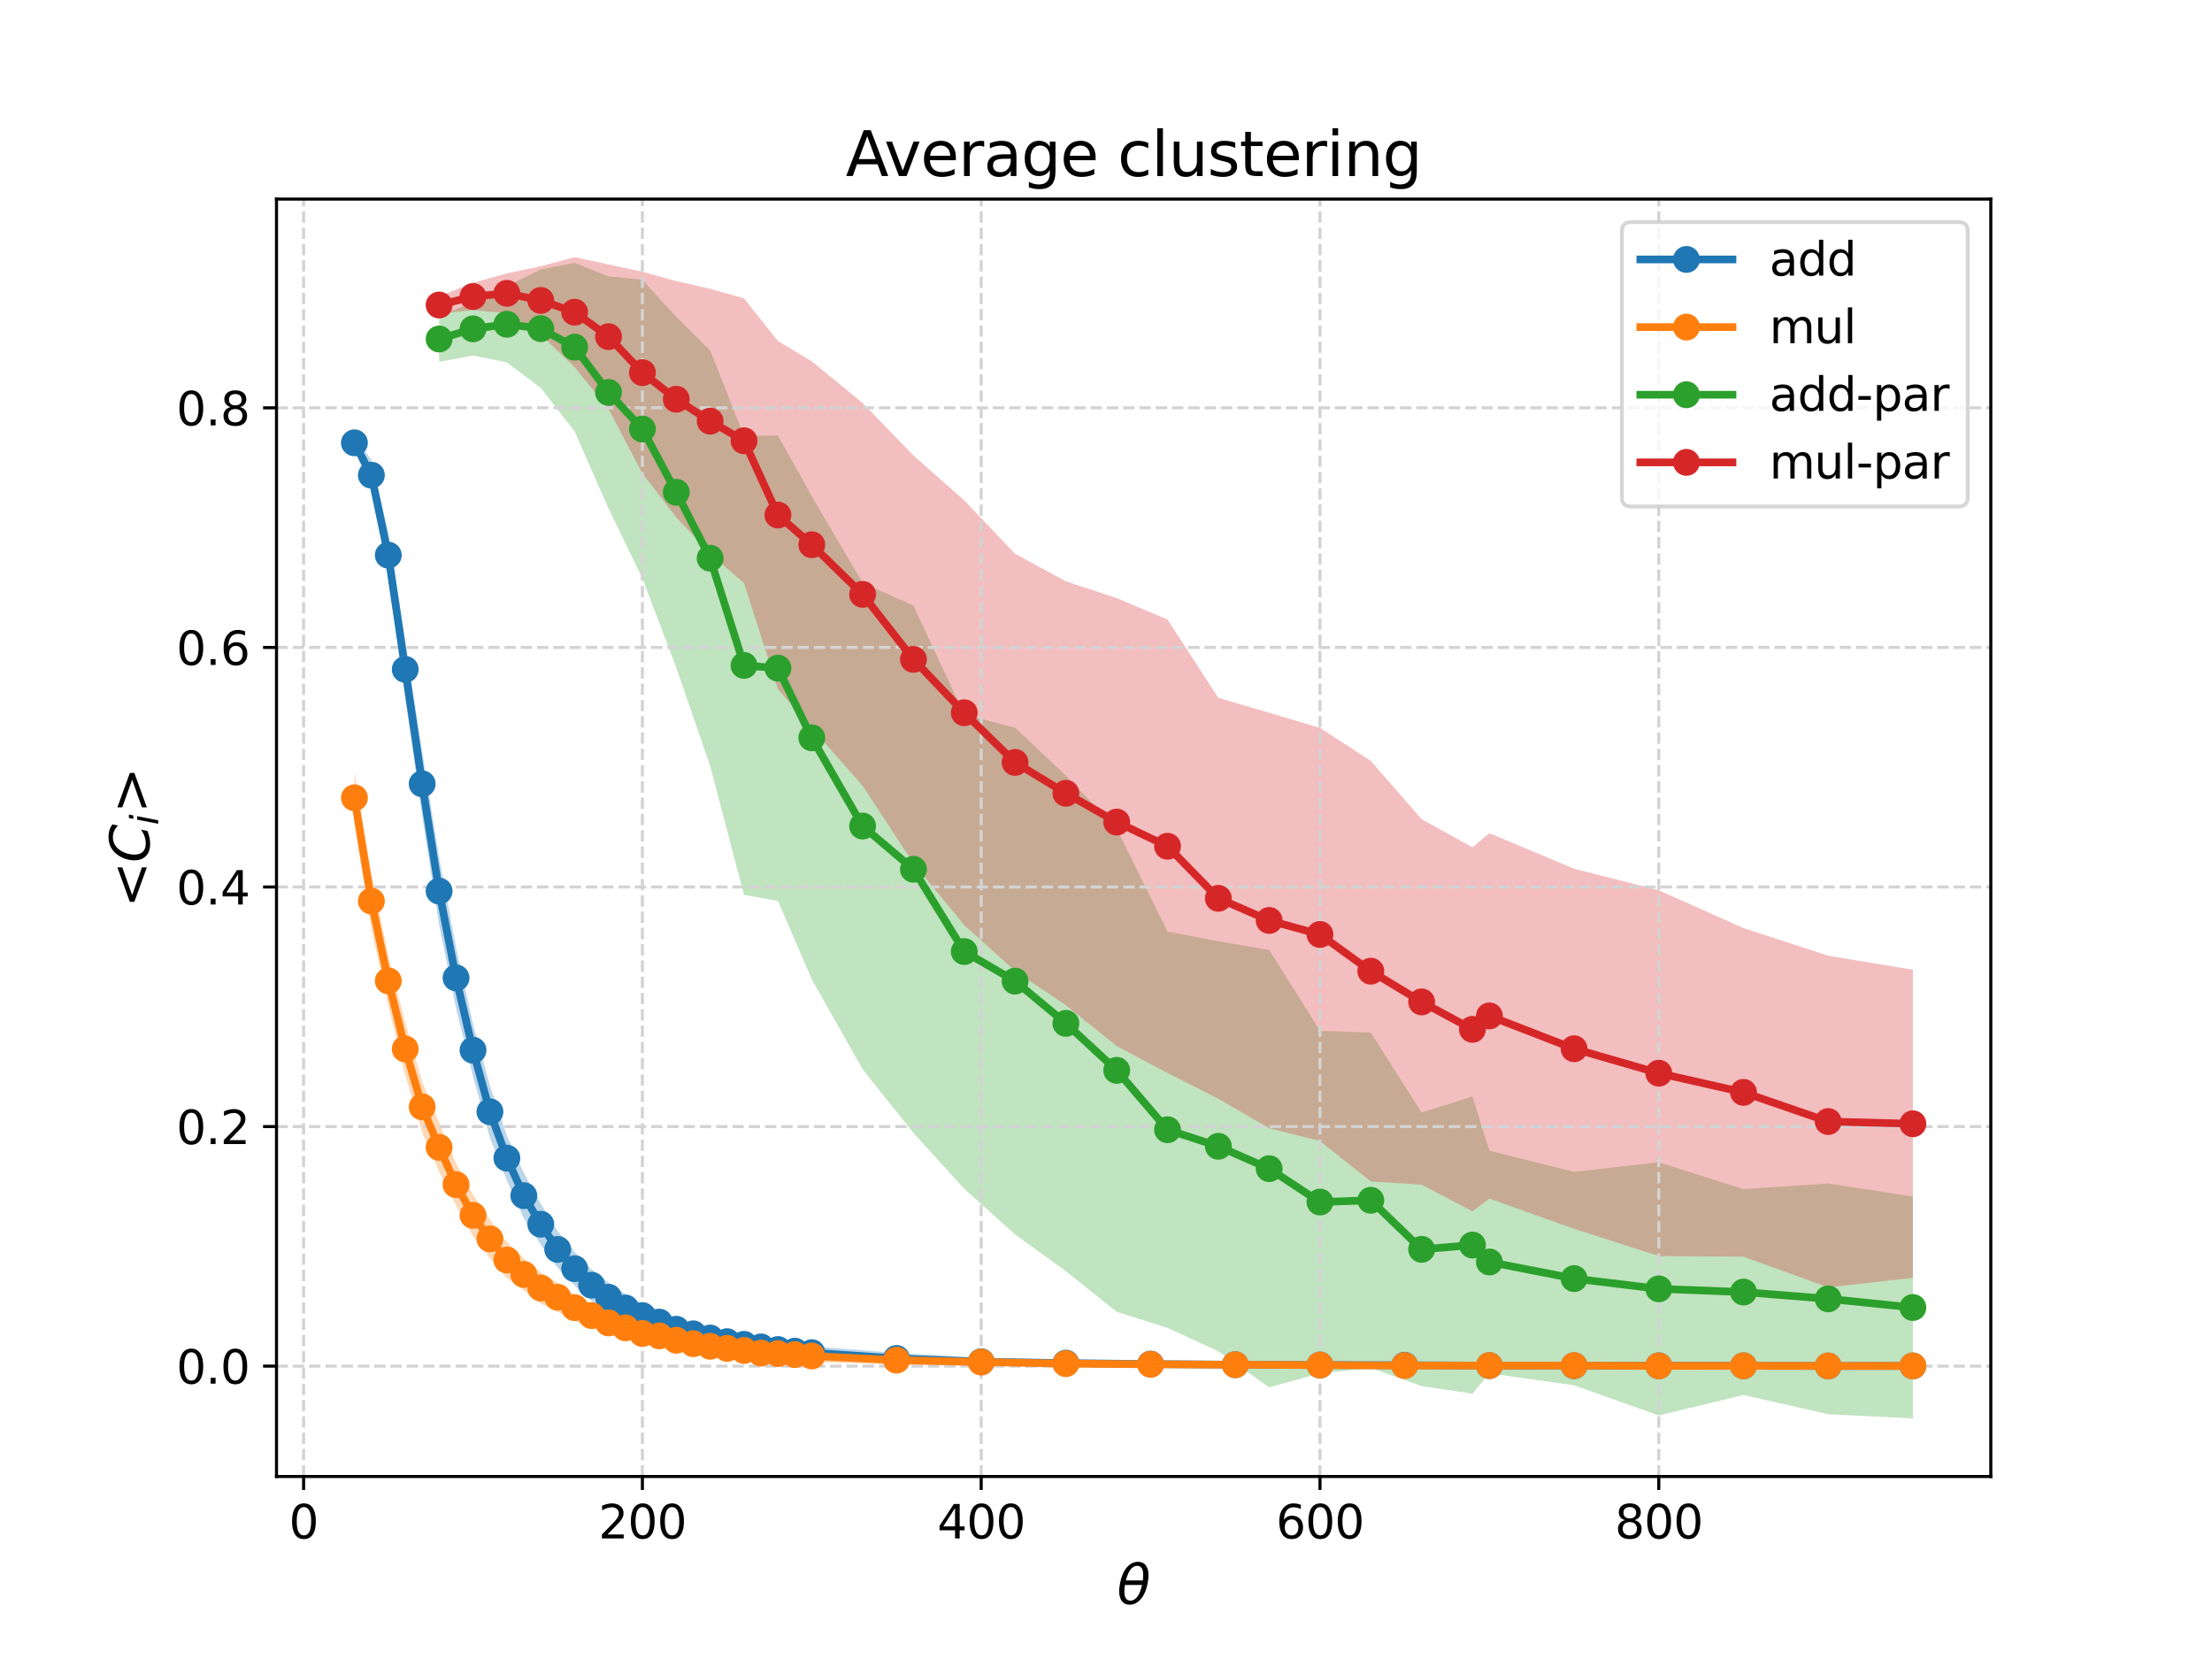 <?xml version="1.0" encoding="utf-8" standalone="no"?>
<!DOCTYPE svg PUBLIC "-//W3C//DTD SVG 1.1//EN"
  "http://www.w3.org/Graphics/SVG/1.1/DTD/svg11.dtd">
<svg xmlns:xlink="http://www.w3.org/1999/xlink" width="576pt" height="432pt" viewBox="0 0 576 432" xmlns="http://www.w3.org/2000/svg" version="1.1">
 <defs>
  <style type="text/css">*{stroke-linejoin: round; stroke-linecap: butt}</style>
 </defs>
 <g id="figure_1">
  <g id="patch_1">
   <path d="M 0 432 
L 576 432 
L 576 0 
L 0 0 
z
" style="fill: #ffffff"/>
  </g>
  <g id="axes_1">
   <g id="patch_2">
    <path d="M 72 384.48 
L 518.4 384.48 
L 518.4 51.84 
L 72 51.84 
z
" style="fill: #ffffff"/>
   </g>
   <g id="PolyCollection_1">
    <path d="M 92.291 113.307 
L 92.291 117.302 
L 96.702 127.601 
L 101.113 150.434 
L 105.524 181.886 
L 109.935 212.531 
L 114.346 240.842 
L 118.757 262.559 
L 123.168 280.327 
L 127.579 296.305 
L 131.991 307.418 
L 136.402 317.263 
L 140.813 324.104 
L 145.224 330.125 
L 149.635 334.717 
L 154.046 338.76 
L 158.457 341.659 
L 162.868 344.197 
L 167.279 345.69 
L 171.69 347.487 
L 176.101 348.814 
L 180.512 349.794 
L 184.923 350.851 
L 189.334 351.921 
L 193.745 352.25 
L 198.157 352.751 
L 202.568 353.253 
L 206.979 353.655 
L 211.39 353.896 
L 233.445 355.182 
L 255.5 355.643 
L 277.556 355.802 
L 299.611 355.925 
L 321.666 355.925 
L 343.722 355.952 
L 365.777 355.966 
L 387.832 355.944 
L 409.888 355.926 
L 431.943 355.917 
L 453.998 355.92 
L 476.054 355.879 
L 498.109 355.895 
L 498.109 355.487 
L 498.109 355.487 
L 476.054 355.524 
L 453.998 355.39 
L 431.943 355.39 
L 409.888 355.339 
L 387.832 355.265 
L 365.777 355.05 
L 343.722 354.958 
L 321.666 354.795 
L 299.611 354.483 
L 277.556 354.095 
L 255.5 353.551 
L 233.445 352.298 
L 211.39 350.567 
L 206.979 350.029 
L 202.568 349.58 
L 198.157 348.711 
L 193.745 347.869 
L 189.334 346.809 
L 184.923 345.973 
L 180.512 344.868 
L 176.101 343.452 
L 171.69 341.079 
L 167.279 339.463 
L 162.868 336.998 
L 158.457 333.959 
L 154.046 330.558 
L 149.635 326.014 
L 145.224 320.564 
L 140.813 313.461 
L 136.402 305.414 
L 131.991 295.737 
L 127.579 282.708 
L 123.168 266.616 
L 118.757 246.73 
L 114.346 223.249 
L 109.935 195.694 
L 105.524 166.718 
L 101.113 138.687 
L 96.702 119.864 
L 92.291 113.307 
z
" clip-path="url(#p7bdf4e1e51)" style="fill: #1f77b4; fill-opacity: 0.3"/>
   </g>
   <g id="PolyCollection_2">
    <path d="M 92.291 200.912 
L 92.291 214.574 
L 96.702 241.873 
L 101.113 261.907 
L 105.524 280.028 
L 109.935 294.855 
L 114.346 305.111 
L 118.757 313.989 
L 123.168 321.914 
L 127.579 327.614 
L 131.991 332.816 
L 136.402 336.047 
L 140.813 339.486 
L 145.224 341.585 
L 149.635 343.929 
L 154.046 345.846 
L 158.457 347.476 
L 162.868 348.625 
L 167.279 349.884 
L 171.69 350.444 
L 176.101 351.186 
L 180.512 351.988 
L 184.923 352.579 
L 189.334 353.138 
L 193.745 353.492 
L 198.157 353.987 
L 202.568 354.176 
L 206.979 354.247 
L 211.39 354.662 
L 233.445 355.35 
L 255.5 355.638 
L 277.556 355.839 
L 299.611 355.924 
L 321.666 355.914 
L 343.722 355.954 
L 365.777 355.942 
L 387.832 355.945 
L 409.888 355.94 
L 431.943 355.902 
L 453.998 355.934 
L 476.054 355.891 
L 498.109 355.897 
L 498.109 355.466 
L 498.109 355.466 
L 476.054 355.484 
L 453.998 355.383 
L 431.943 355.445 
L 409.888 355.257 
L 387.832 355.241 
L 365.777 355.246 
L 343.722 354.993 
L 321.666 354.83 
L 299.611 354.588 
L 277.556 354.33 
L 255.5 353.727 
L 233.445 353.004 
L 211.39 351.533 
L 206.979 351.222 
L 202.568 350.779 
L 198.157 350.7 
L 193.745 349.816 
L 189.334 349.078 
L 184.923 348.561 
L 180.512 347.787 
L 176.101 346.799 
L 171.69 345.273 
L 167.279 344.594 
L 162.868 342.906 
L 158.457 341.48 
L 154.046 339.305 
L 149.635 337.093 
L 145.224 334.034 
L 140.813 331.311 
L 136.402 327.67 
L 131.991 323.39 
L 127.579 317.582 
L 123.168 311.051 
L 118.757 302.966 
L 114.346 292.419 
L 109.935 281.594 
L 105.524 266.274 
L 101.113 248.918 
L 96.702 227.411 
L 92.291 200.912 
z
" clip-path="url(#p7bdf4e1e51)" style="fill: #ff7f0e; fill-opacity: 0.3"/>
   </g>
   <g id="PolyCollection_3">
    <path d="M 114.346 82.311 
L 114.346 94.228 
L 123.168 92.564 
L 131.991 94.372 
L 140.813 100.989 
L 149.635 112.364 
L 158.457 132.382 
L 167.279 150.588 
L 176.101 173.852 
L 184.923 199.475 
L 193.745 233.028 
L 202.568 234.59 
L 211.39 255.025 
L 224.623 278.439 
L 237.856 295.018 
L 251.089 309.541 
L 264.323 321.45 
L 277.556 331.014 
L 290.789 341.599 
L 304.022 345.784 
L 317.255 351.862 
L 330.489 361.266 
L 343.722 357.597 
L 356.955 356.207 
L 370.188 360.923 
L 383.421 362.91 
L 387.832 357.615 
L 409.888 360.729 
L 431.943 368.576 
L 453.998 363.25 
L 476.054 368.255 
L 498.109 369.36 
L 498.109 311.576 
L 498.109 311.576 
L 476.054 308.179 
L 453.998 309.65 
L 431.943 302.651 
L 409.888 305.147 
L 387.832 299.624 
L 383.421 285.515 
L 370.188 289.72 
L 356.955 268.901 
L 343.722 268.423 
L 330.489 247.365 
L 317.255 245.13 
L 304.022 242.573 
L 290.789 215.832 
L 277.556 201.947 
L 264.323 189.505 
L 251.089 186.024 
L 237.856 157.696 
L 224.623 151.77 
L 211.39 129.227 
L 202.568 113.389 
L 193.745 113.524 
L 184.923 91.243 
L 176.101 82.525 
L 167.279 72.85 
L 158.457 71.976 
L 149.635 68.442 
L 140.813 70.16 
L 131.991 74.494 
L 123.168 78.707 
L 114.346 82.311 
z
" clip-path="url(#p7bdf4e1e51)" style="fill: #2ca02c; fill-opacity: 0.3"/>
   </g>
   <g id="PolyCollection_4">
    <path d="M 114.346 77.173 
L 114.346 81.674 
L 123.168 80.755 
L 131.991 81.578 
L 140.813 87.126 
L 149.635 95.62 
L 158.457 106.474 
L 167.279 123.284 
L 176.101 134.724 
L 184.923 144.13 
L 193.745 151.849 
L 202.568 179.431 
L 211.39 189.615 
L 224.623 204.595 
L 237.856 224.794 
L 251.089 240.894 
L 264.323 252.858 
L 277.556 261.76 
L 290.789 272.389 
L 304.022 279.4 
L 317.255 286.125 
L 330.489 293.769 
L 343.722 297.128 
L 356.955 307.648 
L 370.188 308.486 
L 383.421 315.429 
L 387.832 312.118 
L 409.888 319.961 
L 431.943 327.078 
L 453.998 327.227 
L 476.054 335.228 
L 498.109 332.748 
L 498.109 252.512 
L 498.109 252.512 
L 476.054 248.867 
L 453.998 241.672 
L 431.943 231.829 
L 409.888 226.217 
L 387.832 216.967 
L 383.421 220.646 
L 370.188 213.302 
L 356.955 198.142 
L 343.722 189.546 
L 330.489 185.599 
L 317.255 181.729 
L 304.022 161.334 
L 290.789 155.744 
L 277.556 151.378 
L 264.323 144.214 
L 251.089 130.305 
L 237.856 118.602 
L 224.623 104.947 
L 211.39 94.089 
L 202.568 88.808 
L 193.745 77.706 
L 184.923 75.208 
L 176.101 73.194 
L 167.279 70.776 
L 158.457 68.864 
L 149.635 66.96 
L 140.813 69.33 
L 131.991 71.182 
L 123.168 73.657 
L 114.346 77.173 
z
" clip-path="url(#p7bdf4e1e51)" style="fill: #d62728; fill-opacity: 0.3"/>
   </g>
   <g id="matplotlib.axis_1">
    <g id="xtick_1">
     <g id="line2d_1">
      <path d="M 79.058 384.48 
L 79.058 51.84 
" clip-path="url(#p7bdf4e1e51)" style="fill: none; stroke-dasharray: 2.96,1.28; stroke-dashoffset: 0; stroke: #d3d3d3; stroke-width: 0.8"/>
     </g>
     <g id="line2d_2">
      <defs>
       <path id="m36d57ab021" d="M 0 0 
L 0 3.5 
" style="stroke: #000000; stroke-width: 0.8"/>
      </defs>
      <g>
       <use xlink:href="#m36d57ab021" x="79.058" y="384.48" style="stroke: #000000; stroke-width: 0.8"/>
      </g>
     </g>
     <g id="text_1">
      <!-- 0 -->
      <g transform="translate(75.24 400.598) scale(0.12 -0.12)">
       <defs>
        <path id="DejaVuSans-30" d="M 2034 4250 
Q 1547 4250 1301 3770 
Q 1056 3291 1056 2328 
Q 1056 1369 1301 889 
Q 1547 409 2034 409 
Q 2525 409 2770 889 
Q 3016 1369 3016 2328 
Q 3016 3291 2770 3770 
Q 2525 4250 2034 4250 
z
M 2034 4750 
Q 2819 4750 3233 4129 
Q 3647 3509 3647 2328 
Q 3647 1150 3233 529 
Q 2819 -91 2034 -91 
Q 1250 -91 836 529 
Q 422 1150 422 2328 
Q 422 3509 836 4129 
Q 1250 4750 2034 4750 
z
" transform="scale(0.016)"/>
       </defs>
       <use xlink:href="#DejaVuSans-30"/>
      </g>
     </g>
    </g>
    <g id="xtick_2">
     <g id="line2d_3">
      <path d="M 167.279 384.48 
L 167.279 51.84 
" clip-path="url(#p7bdf4e1e51)" style="fill: none; stroke-dasharray: 2.96,1.28; stroke-dashoffset: 0; stroke: #d3d3d3; stroke-width: 0.8"/>
     </g>
     <g id="line2d_4">
      <g>
       <use xlink:href="#m36d57ab021" x="167.279" y="384.48" style="stroke: #000000; stroke-width: 0.8"/>
      </g>
     </g>
     <g id="text_2">
      <!-- 200 -->
      <g transform="translate(155.827 400.598) scale(0.12 -0.12)">
       <defs>
        <path id="DejaVuSans-32" d="M 1228 531 
L 3431 531 
L 3431 0 
L 469 0 
L 469 531 
Q 828 903 1448 1529 
Q 2069 2156 2228 2338 
Q 2531 2678 2651 2914 
Q 2772 3150 2772 3378 
Q 2772 3750 2511 3984 
Q 2250 4219 1831 4219 
Q 1534 4219 1204 4116 
Q 875 4013 500 3803 
L 500 4441 
Q 881 4594 1212 4672 
Q 1544 4750 1819 4750 
Q 2544 4750 2975 4387 
Q 3406 4025 3406 3419 
Q 3406 3131 3298 2873 
Q 3191 2616 2906 2266 
Q 2828 2175 2409 1742 
Q 1991 1309 1228 531 
z
" transform="scale(0.016)"/>
       </defs>
       <use xlink:href="#DejaVuSans-32"/>
       <use xlink:href="#DejaVuSans-30" x="63.623"/>
       <use xlink:href="#DejaVuSans-30" x="127.246"/>
      </g>
     </g>
    </g>
    <g id="xtick_3">
     <g id="line2d_5">
      <path d="M 255.5 384.48 
L 255.5 51.84 
" clip-path="url(#p7bdf4e1e51)" style="fill: none; stroke-dasharray: 2.96,1.28; stroke-dashoffset: 0; stroke: #d3d3d3; stroke-width: 0.8"/>
     </g>
     <g id="line2d_6">
      <g>
       <use xlink:href="#m36d57ab021" x="255.5" y="384.48" style="stroke: #000000; stroke-width: 0.8"/>
      </g>
     </g>
     <g id="text_3">
      <!-- 400 -->
      <g transform="translate(244.048 400.598) scale(0.12 -0.12)">
       <defs>
        <path id="DejaVuSans-34" d="M 2419 4116 
L 825 1625 
L 2419 1625 
L 2419 4116 
z
M 2253 4666 
L 3047 4666 
L 3047 1625 
L 3713 1625 
L 3713 1100 
L 3047 1100 
L 3047 0 
L 2419 0 
L 2419 1100 
L 313 1100 
L 313 1709 
L 2253 4666 
z
" transform="scale(0.016)"/>
       </defs>
       <use xlink:href="#DejaVuSans-34"/>
       <use xlink:href="#DejaVuSans-30" x="63.623"/>
       <use xlink:href="#DejaVuSans-30" x="127.246"/>
      </g>
     </g>
    </g>
    <g id="xtick_4">
     <g id="line2d_7">
      <path d="M 343.722 384.48 
L 343.722 51.84 
" clip-path="url(#p7bdf4e1e51)" style="fill: none; stroke-dasharray: 2.96,1.28; stroke-dashoffset: 0; stroke: #d3d3d3; stroke-width: 0.8"/>
     </g>
     <g id="line2d_8">
      <g>
       <use xlink:href="#m36d57ab021" x="343.722" y="384.48" style="stroke: #000000; stroke-width: 0.8"/>
      </g>
     </g>
     <g id="text_4">
      <!-- 600 -->
      <g transform="translate(332.269 400.598) scale(0.12 -0.12)">
       <defs>
        <path id="DejaVuSans-36" d="M 2113 2584 
Q 1688 2584 1439 2293 
Q 1191 2003 1191 1497 
Q 1191 994 1439 701 
Q 1688 409 2113 409 
Q 2538 409 2786 701 
Q 3034 994 3034 1497 
Q 3034 2003 2786 2293 
Q 2538 2584 2113 2584 
z
M 3366 4563 
L 3366 3988 
Q 3128 4100 2886 4159 
Q 2644 4219 2406 4219 
Q 1781 4219 1451 3797 
Q 1122 3375 1075 2522 
Q 1259 2794 1537 2939 
Q 1816 3084 2150 3084 
Q 2853 3084 3261 2657 
Q 3669 2231 3669 1497 
Q 3669 778 3244 343 
Q 2819 -91 2113 -91 
Q 1303 -91 875 529 
Q 447 1150 447 2328 
Q 447 3434 972 4092 
Q 1497 4750 2381 4750 
Q 2619 4750 2861 4703 
Q 3103 4656 3366 4563 
z
" transform="scale(0.016)"/>
       </defs>
       <use xlink:href="#DejaVuSans-36"/>
       <use xlink:href="#DejaVuSans-30" x="63.623"/>
       <use xlink:href="#DejaVuSans-30" x="127.246"/>
      </g>
     </g>
    </g>
    <g id="xtick_5">
     <g id="line2d_9">
      <path d="M 431.943 384.48 
L 431.943 51.84 
" clip-path="url(#p7bdf4e1e51)" style="fill: none; stroke-dasharray: 2.96,1.28; stroke-dashoffset: 0; stroke: #d3d3d3; stroke-width: 0.8"/>
     </g>
     <g id="line2d_10">
      <g>
       <use xlink:href="#m36d57ab021" x="431.943" y="384.48" style="stroke: #000000; stroke-width: 0.8"/>
      </g>
     </g>
     <g id="text_5">
      <!-- 800 -->
      <g transform="translate(420.491 400.598) scale(0.12 -0.12)">
       <defs>
        <path id="DejaVuSans-38" d="M 2034 2216 
Q 1584 2216 1326 1975 
Q 1069 1734 1069 1313 
Q 1069 891 1326 650 
Q 1584 409 2034 409 
Q 2484 409 2743 651 
Q 3003 894 3003 1313 
Q 3003 1734 2745 1975 
Q 2488 2216 2034 2216 
z
M 1403 2484 
Q 997 2584 770 2862 
Q 544 3141 544 3541 
Q 544 4100 942 4425 
Q 1341 4750 2034 4750 
Q 2731 4750 3128 4425 
Q 3525 4100 3525 3541 
Q 3525 3141 3298 2862 
Q 3072 2584 2669 2484 
Q 3125 2378 3379 2068 
Q 3634 1759 3634 1313 
Q 3634 634 3220 271 
Q 2806 -91 2034 -91 
Q 1263 -91 848 271 
Q 434 634 434 1313 
Q 434 1759 690 2068 
Q 947 2378 1403 2484 
z
M 1172 3481 
Q 1172 3119 1398 2916 
Q 1625 2713 2034 2713 
Q 2441 2713 2670 2916 
Q 2900 3119 2900 3481 
Q 2900 3844 2670 4047 
Q 2441 4250 2034 4250 
Q 1625 4250 1398 4047 
Q 1172 3844 1172 3481 
z
" transform="scale(0.016)"/>
       </defs>
       <use xlink:href="#DejaVuSans-38"/>
       <use xlink:href="#DejaVuSans-30" x="63.623"/>
       <use xlink:href="#DejaVuSans-30" x="127.246"/>
      </g>
     </g>
    </g>
    <g id="text_6">
     <!-- $\theta$ -->
     <g transform="translate(290.86 417.732) scale(0.14 -0.14)">
      <defs>
       <path id="DejaVuSans-Oblique-3b8" d="M 2913 2219 
L 925 2219 
Q 791 1284 928 888 
Q 1100 400 1566 400 
Q 2034 400 2391 891 
Q 2703 1322 2913 2219 
z
M 3009 2750 
Q 3094 3638 2984 3950 
Q 2813 4444 2353 4444 
Q 1875 4444 1525 3956 
Q 1250 3563 1034 2750 
L 3009 2750 
z
M 2444 4913 
Q 3194 4913 3494 4250 
Q 3794 3591 3566 2422 
Q 3341 1256 2781 594 
Q 2225 -72 1475 -72 
Q 722 -72 425 594 
Q 128 1256 353 2422 
Q 581 3591 1134 4250 
Q 1691 4913 2444 4913 
z
" transform="scale(0.016)"/>
      </defs>
      <use xlink:href="#DejaVuSans-Oblique-3b8" transform="translate(0 0.234)"/>
     </g>
    </g>
   </g>
   <g id="matplotlib.axis_2">
    <g id="ytick_1">
     <g id="line2d_11">
      <path d="M 72 355.737 
L 518.4 355.737 
" clip-path="url(#p7bdf4e1e51)" style="fill: none; stroke-dasharray: 2.96,1.28; stroke-dashoffset: 0; stroke: #d3d3d3; stroke-width: 0.8"/>
     </g>
     <g id="line2d_12">
      <defs>
       <path id="m9978d9ee98" d="M 0 0 
L -3.5 0 
" style="stroke: #000000; stroke-width: 0.8"/>
      </defs>
      <g>
       <use xlink:href="#m9978d9ee98" x="72" y="355.737" style="stroke: #000000; stroke-width: 0.8"/>
      </g>
     </g>
     <g id="text_7">
      <!-- 0.0 -->
      <g transform="translate(45.916 360.296) scale(0.12 -0.12)">
       <defs>
        <path id="DejaVuSans-2e" d="M 684 794 
L 1344 794 
L 1344 0 
L 684 0 
L 684 794 
z
" transform="scale(0.016)"/>
       </defs>
       <use xlink:href="#DejaVuSans-30"/>
       <use xlink:href="#DejaVuSans-2e" x="63.623"/>
       <use xlink:href="#DejaVuSans-30" x="95.41"/>
      </g>
     </g>
    </g>
    <g id="ytick_2">
     <g id="line2d_13">
      <path d="M 72 293.355 
L 518.4 293.355 
" clip-path="url(#p7bdf4e1e51)" style="fill: none; stroke-dasharray: 2.96,1.28; stroke-dashoffset: 0; stroke: #d3d3d3; stroke-width: 0.8"/>
     </g>
     <g id="line2d_14">
      <g>
       <use xlink:href="#m9978d9ee98" x="72" y="293.355" style="stroke: #000000; stroke-width: 0.8"/>
      </g>
     </g>
     <g id="text_8">
      <!-- 0.2 -->
      <g transform="translate(45.916 297.914) scale(0.12 -0.12)">
       <use xlink:href="#DejaVuSans-30"/>
       <use xlink:href="#DejaVuSans-2e" x="63.623"/>
       <use xlink:href="#DejaVuSans-32" x="95.41"/>
      </g>
     </g>
    </g>
    <g id="ytick_3">
     <g id="line2d_15">
      <path d="M 72 230.972 
L 518.4 230.972 
" clip-path="url(#p7bdf4e1e51)" style="fill: none; stroke-dasharray: 2.96,1.28; stroke-dashoffset: 0; stroke: #d3d3d3; stroke-width: 0.8"/>
     </g>
     <g id="line2d_16">
      <g>
       <use xlink:href="#m9978d9ee98" x="72" y="230.972" style="stroke: #000000; stroke-width: 0.8"/>
      </g>
     </g>
     <g id="text_9">
      <!-- 0.4 -->
      <g transform="translate(45.916 235.531) scale(0.12 -0.12)">
       <use xlink:href="#DejaVuSans-30"/>
       <use xlink:href="#DejaVuSans-2e" x="63.623"/>
       <use xlink:href="#DejaVuSans-34" x="95.41"/>
      </g>
     </g>
    </g>
    <g id="ytick_4">
     <g id="line2d_17">
      <path d="M 72 168.589 
L 518.4 168.589 
" clip-path="url(#p7bdf4e1e51)" style="fill: none; stroke-dasharray: 2.96,1.28; stroke-dashoffset: 0; stroke: #d3d3d3; stroke-width: 0.8"/>
     </g>
     <g id="line2d_18">
      <g>
       <use xlink:href="#m9978d9ee98" x="72" y="168.589" style="stroke: #000000; stroke-width: 0.8"/>
      </g>
     </g>
     <g id="text_10">
      <!-- 0.6 -->
      <g transform="translate(45.916 173.148) scale(0.12 -0.12)">
       <use xlink:href="#DejaVuSans-30"/>
       <use xlink:href="#DejaVuSans-2e" x="63.623"/>
       <use xlink:href="#DejaVuSans-36" x="95.41"/>
      </g>
     </g>
    </g>
    <g id="ytick_5">
     <g id="line2d_19">
      <path d="M 72 106.206 
L 518.4 106.206 
" clip-path="url(#p7bdf4e1e51)" style="fill: none; stroke-dasharray: 2.96,1.28; stroke-dashoffset: 0; stroke: #d3d3d3; stroke-width: 0.8"/>
     </g>
     <g id="line2d_20">
      <g>
       <use xlink:href="#m9978d9ee98" x="72" y="106.206" style="stroke: #000000; stroke-width: 0.8"/>
      </g>
     </g>
     <g id="text_11">
      <!-- 0.8 -->
      <g transform="translate(45.916 110.765) scale(0.12 -0.12)">
       <use xlink:href="#DejaVuSans-30"/>
       <use xlink:href="#DejaVuSans-2e" x="63.623"/>
       <use xlink:href="#DejaVuSans-38" x="95.41"/>
      </g>
     </g>
    </g>
    <g id="text_12">
     <!-- &lt;$C_i$&gt; -->
     <g transform="translate(39.005 236.36) rotate(-90) scale(0.14 -0.14)">
      <defs>
       <path id="DejaVuSans-3c" d="M 4684 3150 
L 1459 2003 
L 4684 863 
L 4684 294 
L 678 1747 
L 678 2266 
L 4684 3719 
L 4684 3150 
z
" transform="scale(0.016)"/>
       <path id="DejaVuSans-Oblique-43" d="M 4447 4306 
L 4319 3641 
Q 4019 3944 3683 4091 
Q 3347 4238 2956 4238 
Q 2422 4238 2017 3981 
Q 1613 3725 1319 3200 
Q 1131 2863 1032 2486 
Q 934 2109 934 1728 
Q 934 1091 1264 756 
Q 1594 422 2222 422 
Q 2656 422 3056 561 
Q 3456 700 3834 978 
L 3688 231 
Q 3316 72 2936 -9 
Q 2556 -91 2175 -91 
Q 1278 -91 773 396 
Q 269 884 269 1753 
Q 269 2309 461 2846 
Q 653 3384 1013 3828 
Q 1394 4300 1883 4525 
Q 2372 4750 3022 4750 
Q 3422 4750 3780 4639 
Q 4138 4528 4447 4306 
z
" transform="scale(0.016)"/>
       <path id="DejaVuSans-Oblique-69" d="M 1172 4863 
L 1747 4863 
L 1606 4134 
L 1031 4134 
L 1172 4863 
z
M 909 3500 
L 1484 3500 
L 800 0 
L 225 0 
L 909 3500 
z
" transform="scale(0.016)"/>
       <path id="DejaVuSans-3e" d="M 678 3150 
L 678 3719 
L 4684 2266 
L 4684 1747 
L 678 294 
L 678 863 
L 3897 2003 
L 678 3150 
z
" transform="scale(0.016)"/>
      </defs>
      <use xlink:href="#DejaVuSans-3c" transform="translate(0 0.781)"/>
      <use xlink:href="#DejaVuSans-Oblique-43" transform="translate(83.789 0.781)"/>
      <use xlink:href="#DejaVuSans-Oblique-69" transform="translate(153.613 -15.625) scale(0.7)"/>
      <use xlink:href="#DejaVuSans-3e" transform="translate(175.796 0.781)"/>
     </g>
    </g>
   </g>
   <g id="line2d_21">
    <path d="M 92.291 115.305 
L 96.702 123.733 
L 101.113 144.561 
L 105.524 174.302 
L 109.935 204.112 
L 114.346 232.046 
L 118.757 254.644 
L 123.168 273.471 
L 127.579 289.506 
L 131.991 301.577 
L 136.402 311.339 
L 140.813 318.783 
L 145.224 325.344 
L 149.635 330.365 
L 154.046 334.659 
L 158.457 337.809 
L 162.868 340.598 
L 167.279 342.576 
L 171.69 344.283 
L 176.101 346.133 
L 180.512 347.331 
L 184.923 348.412 
L 189.334 349.365 
L 193.745 350.059 
L 198.157 350.731 
L 202.568 351.417 
L 206.979 351.842 
L 211.39 352.231 
L 233.445 353.74 
L 255.5 354.597 
L 277.556 354.949 
L 299.611 355.204 
L 321.666 355.36 
L 343.722 355.455 
L 365.777 355.508 
L 387.832 355.604 
L 409.888 355.633 
L 431.943 355.653 
L 453.998 355.655 
L 476.054 355.701 
L 498.109 355.691 
" clip-path="url(#p7bdf4e1e51)" style="fill: none; stroke: #1f77b4; stroke-width: 2; stroke-linecap: square"/>
    <defs>
     <path id="m7e59d0afa2" d="M 0 3 
C 0.796 3 1.559 2.684 2.121 2.121 
C 2.684 1.559 3 0.796 3 0 
C 3 -0.796 2.684 -1.559 2.121 -2.121 
C 1.559 -2.684 0.796 -3 0 -3 
C -0.796 -3 -1.559 -2.684 -2.121 -2.121 
C -2.684 -1.559 -3 -0.796 -3 0 
C -3 0.796 -2.684 1.559 -2.121 2.121 
C -1.559 2.684 -0.796 3 0 3 
z
" style="stroke: #1f77b4"/>
    </defs>
    <g clip-path="url(#p7bdf4e1e51)">
     <use xlink:href="#m7e59d0afa2" x="92.291" y="115.305" style="fill: #1f77b4; stroke: #1f77b4"/>
     <use xlink:href="#m7e59d0afa2" x="96.702" y="123.733" style="fill: #1f77b4; stroke: #1f77b4"/>
     <use xlink:href="#m7e59d0afa2" x="101.113" y="144.561" style="fill: #1f77b4; stroke: #1f77b4"/>
     <use xlink:href="#m7e59d0afa2" x="105.524" y="174.302" style="fill: #1f77b4; stroke: #1f77b4"/>
     <use xlink:href="#m7e59d0afa2" x="109.935" y="204.112" style="fill: #1f77b4; stroke: #1f77b4"/>
     <use xlink:href="#m7e59d0afa2" x="114.346" y="232.046" style="fill: #1f77b4; stroke: #1f77b4"/>
     <use xlink:href="#m7e59d0afa2" x="118.757" y="254.644" style="fill: #1f77b4; stroke: #1f77b4"/>
     <use xlink:href="#m7e59d0afa2" x="123.168" y="273.471" style="fill: #1f77b4; stroke: #1f77b4"/>
     <use xlink:href="#m7e59d0afa2" x="127.579" y="289.506" style="fill: #1f77b4; stroke: #1f77b4"/>
     <use xlink:href="#m7e59d0afa2" x="131.991" y="301.577" style="fill: #1f77b4; stroke: #1f77b4"/>
     <use xlink:href="#m7e59d0afa2" x="136.402" y="311.339" style="fill: #1f77b4; stroke: #1f77b4"/>
     <use xlink:href="#m7e59d0afa2" x="140.813" y="318.783" style="fill: #1f77b4; stroke: #1f77b4"/>
     <use xlink:href="#m7e59d0afa2" x="145.224" y="325.344" style="fill: #1f77b4; stroke: #1f77b4"/>
     <use xlink:href="#m7e59d0afa2" x="149.635" y="330.365" style="fill: #1f77b4; stroke: #1f77b4"/>
     <use xlink:href="#m7e59d0afa2" x="154.046" y="334.659" style="fill: #1f77b4; stroke: #1f77b4"/>
     <use xlink:href="#m7e59d0afa2" x="158.457" y="337.809" style="fill: #1f77b4; stroke: #1f77b4"/>
     <use xlink:href="#m7e59d0afa2" x="162.868" y="340.598" style="fill: #1f77b4; stroke: #1f77b4"/>
     <use xlink:href="#m7e59d0afa2" x="167.279" y="342.576" style="fill: #1f77b4; stroke: #1f77b4"/>
     <use xlink:href="#m7e59d0afa2" x="171.69" y="344.283" style="fill: #1f77b4; stroke: #1f77b4"/>
     <use xlink:href="#m7e59d0afa2" x="176.101" y="346.133" style="fill: #1f77b4; stroke: #1f77b4"/>
     <use xlink:href="#m7e59d0afa2" x="180.512" y="347.331" style="fill: #1f77b4; stroke: #1f77b4"/>
     <use xlink:href="#m7e59d0afa2" x="184.923" y="348.412" style="fill: #1f77b4; stroke: #1f77b4"/>
     <use xlink:href="#m7e59d0afa2" x="189.334" y="349.365" style="fill: #1f77b4; stroke: #1f77b4"/>
     <use xlink:href="#m7e59d0afa2" x="193.745" y="350.059" style="fill: #1f77b4; stroke: #1f77b4"/>
     <use xlink:href="#m7e59d0afa2" x="198.157" y="350.731" style="fill: #1f77b4; stroke: #1f77b4"/>
     <use xlink:href="#m7e59d0afa2" x="202.568" y="351.417" style="fill: #1f77b4; stroke: #1f77b4"/>
     <use xlink:href="#m7e59d0afa2" x="206.979" y="351.842" style="fill: #1f77b4; stroke: #1f77b4"/>
     <use xlink:href="#m7e59d0afa2" x="211.39" y="352.231" style="fill: #1f77b4; stroke: #1f77b4"/>
     <use xlink:href="#m7e59d0afa2" x="233.445" y="353.74" style="fill: #1f77b4; stroke: #1f77b4"/>
     <use xlink:href="#m7e59d0afa2" x="255.5" y="354.597" style="fill: #1f77b4; stroke: #1f77b4"/>
     <use xlink:href="#m7e59d0afa2" x="277.556" y="354.949" style="fill: #1f77b4; stroke: #1f77b4"/>
     <use xlink:href="#m7e59d0afa2" x="299.611" y="355.204" style="fill: #1f77b4; stroke: #1f77b4"/>
     <use xlink:href="#m7e59d0afa2" x="321.666" y="355.36" style="fill: #1f77b4; stroke: #1f77b4"/>
     <use xlink:href="#m7e59d0afa2" x="343.722" y="355.455" style="fill: #1f77b4; stroke: #1f77b4"/>
     <use xlink:href="#m7e59d0afa2" x="365.777" y="355.508" style="fill: #1f77b4; stroke: #1f77b4"/>
     <use xlink:href="#m7e59d0afa2" x="387.832" y="355.604" style="fill: #1f77b4; stroke: #1f77b4"/>
     <use xlink:href="#m7e59d0afa2" x="409.888" y="355.633" style="fill: #1f77b4; stroke: #1f77b4"/>
     <use xlink:href="#m7e59d0afa2" x="431.943" y="355.653" style="fill: #1f77b4; stroke: #1f77b4"/>
     <use xlink:href="#m7e59d0afa2" x="453.998" y="355.655" style="fill: #1f77b4; stroke: #1f77b4"/>
     <use xlink:href="#m7e59d0afa2" x="476.054" y="355.701" style="fill: #1f77b4; stroke: #1f77b4"/>
     <use xlink:href="#m7e59d0afa2" x="498.109" y="355.691" style="fill: #1f77b4; stroke: #1f77b4"/>
    </g>
   </g>
   <g id="line2d_22">
    <path d="M 92.291 207.743 
L 96.702 234.642 
L 101.113 255.412 
L 105.524 273.151 
L 109.935 288.225 
L 114.346 298.765 
L 118.757 308.477 
L 123.168 316.482 
L 127.579 322.598 
L 131.991 328.103 
L 136.402 331.858 
L 140.813 335.398 
L 145.224 337.81 
L 149.635 340.511 
L 154.046 342.575 
L 158.457 344.478 
L 162.868 345.766 
L 167.279 347.239 
L 171.69 347.859 
L 176.101 348.993 
L 180.512 349.887 
L 184.923 350.57 
L 189.334 351.108 
L 193.745 351.654 
L 198.157 352.343 
L 202.568 352.477 
L 206.979 352.734 
L 211.39 353.098 
L 233.445 354.177 
L 255.5 354.682 
L 277.556 355.085 
L 299.611 355.256 
L 321.666 355.372 
L 343.722 355.474 
L 365.777 355.594 
L 387.832 355.593 
L 409.888 355.598 
L 431.943 355.674 
L 453.998 355.659 
L 476.054 355.688 
L 498.109 355.682 
" clip-path="url(#p7bdf4e1e51)" style="fill: none; stroke: #ff7f0e; stroke-width: 2; stroke-linecap: square"/>
    <defs>
     <path id="m576d354774" d="M 0 3 
C 0.796 3 1.559 2.684 2.121 2.121 
C 2.684 1.559 3 0.796 3 0 
C 3 -0.796 2.684 -1.559 2.121 -2.121 
C 1.559 -2.684 0.796 -3 0 -3 
C -0.796 -3 -1.559 -2.684 -2.121 -2.121 
C -2.684 -1.559 -3 -0.796 -3 0 
C -3 0.796 -2.684 1.559 -2.121 2.121 
C -1.559 2.684 -0.796 3 0 3 
z
" style="stroke: #ff7f0e"/>
    </defs>
    <g clip-path="url(#p7bdf4e1e51)">
     <use xlink:href="#m576d354774" x="92.291" y="207.743" style="fill: #ff7f0e; stroke: #ff7f0e"/>
     <use xlink:href="#m576d354774" x="96.702" y="234.642" style="fill: #ff7f0e; stroke: #ff7f0e"/>
     <use xlink:href="#m576d354774" x="101.113" y="255.412" style="fill: #ff7f0e; stroke: #ff7f0e"/>
     <use xlink:href="#m576d354774" x="105.524" y="273.151" style="fill: #ff7f0e; stroke: #ff7f0e"/>
     <use xlink:href="#m576d354774" x="109.935" y="288.225" style="fill: #ff7f0e; stroke: #ff7f0e"/>
     <use xlink:href="#m576d354774" x="114.346" y="298.765" style="fill: #ff7f0e; stroke: #ff7f0e"/>
     <use xlink:href="#m576d354774" x="118.757" y="308.477" style="fill: #ff7f0e; stroke: #ff7f0e"/>
     <use xlink:href="#m576d354774" x="123.168" y="316.482" style="fill: #ff7f0e; stroke: #ff7f0e"/>
     <use xlink:href="#m576d354774" x="127.579" y="322.598" style="fill: #ff7f0e; stroke: #ff7f0e"/>
     <use xlink:href="#m576d354774" x="131.991" y="328.103" style="fill: #ff7f0e; stroke: #ff7f0e"/>
     <use xlink:href="#m576d354774" x="136.402" y="331.858" style="fill: #ff7f0e; stroke: #ff7f0e"/>
     <use xlink:href="#m576d354774" x="140.813" y="335.398" style="fill: #ff7f0e; stroke: #ff7f0e"/>
     <use xlink:href="#m576d354774" x="145.224" y="337.81" style="fill: #ff7f0e; stroke: #ff7f0e"/>
     <use xlink:href="#m576d354774" x="149.635" y="340.511" style="fill: #ff7f0e; stroke: #ff7f0e"/>
     <use xlink:href="#m576d354774" x="154.046" y="342.575" style="fill: #ff7f0e; stroke: #ff7f0e"/>
     <use xlink:href="#m576d354774" x="158.457" y="344.478" style="fill: #ff7f0e; stroke: #ff7f0e"/>
     <use xlink:href="#m576d354774" x="162.868" y="345.766" style="fill: #ff7f0e; stroke: #ff7f0e"/>
     <use xlink:href="#m576d354774" x="167.279" y="347.239" style="fill: #ff7f0e; stroke: #ff7f0e"/>
     <use xlink:href="#m576d354774" x="171.69" y="347.859" style="fill: #ff7f0e; stroke: #ff7f0e"/>
     <use xlink:href="#m576d354774" x="176.101" y="348.993" style="fill: #ff7f0e; stroke: #ff7f0e"/>
     <use xlink:href="#m576d354774" x="180.512" y="349.887" style="fill: #ff7f0e; stroke: #ff7f0e"/>
     <use xlink:href="#m576d354774" x="184.923" y="350.57" style="fill: #ff7f0e; stroke: #ff7f0e"/>
     <use xlink:href="#m576d354774" x="189.334" y="351.108" style="fill: #ff7f0e; stroke: #ff7f0e"/>
     <use xlink:href="#m576d354774" x="193.745" y="351.654" style="fill: #ff7f0e; stroke: #ff7f0e"/>
     <use xlink:href="#m576d354774" x="198.157" y="352.343" style="fill: #ff7f0e; stroke: #ff7f0e"/>
     <use xlink:href="#m576d354774" x="202.568" y="352.477" style="fill: #ff7f0e; stroke: #ff7f0e"/>
     <use xlink:href="#m576d354774" x="206.979" y="352.734" style="fill: #ff7f0e; stroke: #ff7f0e"/>
     <use xlink:href="#m576d354774" x="211.39" y="353.098" style="fill: #ff7f0e; stroke: #ff7f0e"/>
     <use xlink:href="#m576d354774" x="233.445" y="354.177" style="fill: #ff7f0e; stroke: #ff7f0e"/>
     <use xlink:href="#m576d354774" x="255.5" y="354.682" style="fill: #ff7f0e; stroke: #ff7f0e"/>
     <use xlink:href="#m576d354774" x="277.556" y="355.085" style="fill: #ff7f0e; stroke: #ff7f0e"/>
     <use xlink:href="#m576d354774" x="299.611" y="355.256" style="fill: #ff7f0e; stroke: #ff7f0e"/>
     <use xlink:href="#m576d354774" x="321.666" y="355.372" style="fill: #ff7f0e; stroke: #ff7f0e"/>
     <use xlink:href="#m576d354774" x="343.722" y="355.474" style="fill: #ff7f0e; stroke: #ff7f0e"/>
     <use xlink:href="#m576d354774" x="365.777" y="355.594" style="fill: #ff7f0e; stroke: #ff7f0e"/>
     <use xlink:href="#m576d354774" x="387.832" y="355.593" style="fill: #ff7f0e; stroke: #ff7f0e"/>
     <use xlink:href="#m576d354774" x="409.888" y="355.598" style="fill: #ff7f0e; stroke: #ff7f0e"/>
     <use xlink:href="#m576d354774" x="431.943" y="355.674" style="fill: #ff7f0e; stroke: #ff7f0e"/>
     <use xlink:href="#m576d354774" x="453.998" y="355.659" style="fill: #ff7f0e; stroke: #ff7f0e"/>
     <use xlink:href="#m576d354774" x="476.054" y="355.688" style="fill: #ff7f0e; stroke: #ff7f0e"/>
     <use xlink:href="#m576d354774" x="498.109" y="355.682" style="fill: #ff7f0e; stroke: #ff7f0e"/>
    </g>
   </g>
   <g id="line2d_23">
    <path d="M 114.346 88.27 
L 123.168 85.636 
L 131.991 84.433 
L 140.813 85.575 
L 149.635 90.403 
L 158.457 102.179 
L 167.279 111.719 
L 176.101 128.188 
L 184.923 145.359 
L 193.745 173.276 
L 202.568 173.99 
L 211.39 192.126 
L 224.623 215.105 
L 237.856 226.357 
L 251.089 247.782 
L 264.323 255.478 
L 277.556 266.48 
L 290.789 278.716 
L 304.022 294.178 
L 317.255 298.496 
L 330.489 304.316 
L 343.722 313.01 
L 356.955 312.554 
L 370.188 325.321 
L 383.421 324.212 
L 387.832 328.62 
L 409.888 332.938 
L 431.943 335.613 
L 453.998 336.45 
L 476.054 338.217 
L 498.109 340.468 
" clip-path="url(#p7bdf4e1e51)" style="fill: none; stroke: #2ca02c; stroke-width: 2; stroke-linecap: square"/>
    <defs>
     <path id="mf61df60864" d="M 0 3 
C 0.796 3 1.559 2.684 2.121 2.121 
C 2.684 1.559 3 0.796 3 0 
C 3 -0.796 2.684 -1.559 2.121 -2.121 
C 1.559 -2.684 0.796 -3 0 -3 
C -0.796 -3 -1.559 -2.684 -2.121 -2.121 
C -2.684 -1.559 -3 -0.796 -3 0 
C -3 0.796 -2.684 1.559 -2.121 2.121 
C -1.559 2.684 -0.796 3 0 3 
z
" style="stroke: #2ca02c"/>
    </defs>
    <g clip-path="url(#p7bdf4e1e51)">
     <use xlink:href="#mf61df60864" x="114.346" y="88.27" style="fill: #2ca02c; stroke: #2ca02c"/>
     <use xlink:href="#mf61df60864" x="123.168" y="85.636" style="fill: #2ca02c; stroke: #2ca02c"/>
     <use xlink:href="#mf61df60864" x="131.991" y="84.433" style="fill: #2ca02c; stroke: #2ca02c"/>
     <use xlink:href="#mf61df60864" x="140.813" y="85.575" style="fill: #2ca02c; stroke: #2ca02c"/>
     <use xlink:href="#mf61df60864" x="149.635" y="90.403" style="fill: #2ca02c; stroke: #2ca02c"/>
     <use xlink:href="#mf61df60864" x="158.457" y="102.179" style="fill: #2ca02c; stroke: #2ca02c"/>
     <use xlink:href="#mf61df60864" x="167.279" y="111.719" style="fill: #2ca02c; stroke: #2ca02c"/>
     <use xlink:href="#mf61df60864" x="176.101" y="128.188" style="fill: #2ca02c; stroke: #2ca02c"/>
     <use xlink:href="#mf61df60864" x="184.923" y="145.359" style="fill: #2ca02c; stroke: #2ca02c"/>
     <use xlink:href="#mf61df60864" x="193.745" y="173.276" style="fill: #2ca02c; stroke: #2ca02c"/>
     <use xlink:href="#mf61df60864" x="202.568" y="173.99" style="fill: #2ca02c; stroke: #2ca02c"/>
     <use xlink:href="#mf61df60864" x="211.39" y="192.126" style="fill: #2ca02c; stroke: #2ca02c"/>
     <use xlink:href="#mf61df60864" x="224.623" y="215.105" style="fill: #2ca02c; stroke: #2ca02c"/>
     <use xlink:href="#mf61df60864" x="237.856" y="226.357" style="fill: #2ca02c; stroke: #2ca02c"/>
     <use xlink:href="#mf61df60864" x="251.089" y="247.782" style="fill: #2ca02c; stroke: #2ca02c"/>
     <use xlink:href="#mf61df60864" x="264.323" y="255.478" style="fill: #2ca02c; stroke: #2ca02c"/>
     <use xlink:href="#mf61df60864" x="277.556" y="266.48" style="fill: #2ca02c; stroke: #2ca02c"/>
     <use xlink:href="#mf61df60864" x="290.789" y="278.716" style="fill: #2ca02c; stroke: #2ca02c"/>
     <use xlink:href="#mf61df60864" x="304.022" y="294.178" style="fill: #2ca02c; stroke: #2ca02c"/>
     <use xlink:href="#mf61df60864" x="317.255" y="298.496" style="fill: #2ca02c; stroke: #2ca02c"/>
     <use xlink:href="#mf61df60864" x="330.489" y="304.316" style="fill: #2ca02c; stroke: #2ca02c"/>
     <use xlink:href="#mf61df60864" x="343.722" y="313.01" style="fill: #2ca02c; stroke: #2ca02c"/>
     <use xlink:href="#mf61df60864" x="356.955" y="312.554" style="fill: #2ca02c; stroke: #2ca02c"/>
     <use xlink:href="#mf61df60864" x="370.188" y="325.321" style="fill: #2ca02c; stroke: #2ca02c"/>
     <use xlink:href="#mf61df60864" x="383.421" y="324.212" style="fill: #2ca02c; stroke: #2ca02c"/>
     <use xlink:href="#mf61df60864" x="387.832" y="328.62" style="fill: #2ca02c; stroke: #2ca02c"/>
     <use xlink:href="#mf61df60864" x="409.888" y="332.938" style="fill: #2ca02c; stroke: #2ca02c"/>
     <use xlink:href="#mf61df60864" x="431.943" y="335.613" style="fill: #2ca02c; stroke: #2ca02c"/>
     <use xlink:href="#mf61df60864" x="453.998" y="336.45" style="fill: #2ca02c; stroke: #2ca02c"/>
     <use xlink:href="#mf61df60864" x="476.054" y="338.217" style="fill: #2ca02c; stroke: #2ca02c"/>
     <use xlink:href="#mf61df60864" x="498.109" y="340.468" style="fill: #2ca02c; stroke: #2ca02c"/>
    </g>
   </g>
   <g id="line2d_24">
    <path d="M 114.346 79.423 
L 123.168 77.206 
L 131.991 76.38 
L 140.813 78.228 
L 149.635 81.29 
L 158.457 87.669 
L 167.279 97.03 
L 176.101 103.959 
L 184.923 109.669 
L 193.745 114.777 
L 202.568 134.119 
L 211.39 141.852 
L 224.623 154.771 
L 237.856 171.698 
L 251.089 185.599 
L 264.323 198.536 
L 277.556 206.569 
L 290.789 214.067 
L 304.022 220.367 
L 317.255 233.927 
L 330.489 239.684 
L 343.722 243.337 
L 356.955 252.895 
L 370.188 260.894 
L 383.421 268.038 
L 387.832 264.543 
L 409.888 273.089 
L 431.943 279.454 
L 453.998 284.45 
L 476.054 292.048 
L 498.109 292.63 
" clip-path="url(#p7bdf4e1e51)" style="fill: none; stroke: #d62728; stroke-width: 2; stroke-linecap: square"/>
    <defs>
     <path id="m2c5cccf8db" d="M 0 3 
C 0.796 3 1.559 2.684 2.121 2.121 
C 2.684 1.559 3 0.796 3 0 
C 3 -0.796 2.684 -1.559 2.121 -2.121 
C 1.559 -2.684 0.796 -3 0 -3 
C -0.796 -3 -1.559 -2.684 -2.121 -2.121 
C -2.684 -1.559 -3 -0.796 -3 0 
C -3 0.796 -2.684 1.559 -2.121 2.121 
C -1.559 2.684 -0.796 3 0 3 
z
" style="stroke: #d62728"/>
    </defs>
    <g clip-path="url(#p7bdf4e1e51)">
     <use xlink:href="#m2c5cccf8db" x="114.346" y="79.423" style="fill: #d62728; stroke: #d62728"/>
     <use xlink:href="#m2c5cccf8db" x="123.168" y="77.206" style="fill: #d62728; stroke: #d62728"/>
     <use xlink:href="#m2c5cccf8db" x="131.991" y="76.38" style="fill: #d62728; stroke: #d62728"/>
     <use xlink:href="#m2c5cccf8db" x="140.813" y="78.228" style="fill: #d62728; stroke: #d62728"/>
     <use xlink:href="#m2c5cccf8db" x="149.635" y="81.29" style="fill: #d62728; stroke: #d62728"/>
     <use xlink:href="#m2c5cccf8db" x="158.457" y="87.669" style="fill: #d62728; stroke: #d62728"/>
     <use xlink:href="#m2c5cccf8db" x="167.279" y="97.03" style="fill: #d62728; stroke: #d62728"/>
     <use xlink:href="#m2c5cccf8db" x="176.101" y="103.959" style="fill: #d62728; stroke: #d62728"/>
     <use xlink:href="#m2c5cccf8db" x="184.923" y="109.669" style="fill: #d62728; stroke: #d62728"/>
     <use xlink:href="#m2c5cccf8db" x="193.745" y="114.777" style="fill: #d62728; stroke: #d62728"/>
     <use xlink:href="#m2c5cccf8db" x="202.568" y="134.119" style="fill: #d62728; stroke: #d62728"/>
     <use xlink:href="#m2c5cccf8db" x="211.39" y="141.852" style="fill: #d62728; stroke: #d62728"/>
     <use xlink:href="#m2c5cccf8db" x="224.623" y="154.771" style="fill: #d62728; stroke: #d62728"/>
     <use xlink:href="#m2c5cccf8db" x="237.856" y="171.698" style="fill: #d62728; stroke: #d62728"/>
     <use xlink:href="#m2c5cccf8db" x="251.089" y="185.599" style="fill: #d62728; stroke: #d62728"/>
     <use xlink:href="#m2c5cccf8db" x="264.323" y="198.536" style="fill: #d62728; stroke: #d62728"/>
     <use xlink:href="#m2c5cccf8db" x="277.556" y="206.569" style="fill: #d62728; stroke: #d62728"/>
     <use xlink:href="#m2c5cccf8db" x="290.789" y="214.067" style="fill: #d62728; stroke: #d62728"/>
     <use xlink:href="#m2c5cccf8db" x="304.022" y="220.367" style="fill: #d62728; stroke: #d62728"/>
     <use xlink:href="#m2c5cccf8db" x="317.255" y="233.927" style="fill: #d62728; stroke: #d62728"/>
     <use xlink:href="#m2c5cccf8db" x="330.489" y="239.684" style="fill: #d62728; stroke: #d62728"/>
     <use xlink:href="#m2c5cccf8db" x="343.722" y="243.337" style="fill: #d62728; stroke: #d62728"/>
     <use xlink:href="#m2c5cccf8db" x="356.955" y="252.895" style="fill: #d62728; stroke: #d62728"/>
     <use xlink:href="#m2c5cccf8db" x="370.188" y="260.894" style="fill: #d62728; stroke: #d62728"/>
     <use xlink:href="#m2c5cccf8db" x="383.421" y="268.038" style="fill: #d62728; stroke: #d62728"/>
     <use xlink:href="#m2c5cccf8db" x="387.832" y="264.543" style="fill: #d62728; stroke: #d62728"/>
     <use xlink:href="#m2c5cccf8db" x="409.888" y="273.089" style="fill: #d62728; stroke: #d62728"/>
     <use xlink:href="#m2c5cccf8db" x="431.943" y="279.454" style="fill: #d62728; stroke: #d62728"/>
     <use xlink:href="#m2c5cccf8db" x="453.998" y="284.45" style="fill: #d62728; stroke: #d62728"/>
     <use xlink:href="#m2c5cccf8db" x="476.054" y="292.048" style="fill: #d62728; stroke: #d62728"/>
     <use xlink:href="#m2c5cccf8db" x="498.109" y="292.63" style="fill: #d62728; stroke: #d62728"/>
    </g>
   </g>
   <g id="patch_3">
    <path d="M 72 384.48 
L 72 51.84 
" style="fill: none; stroke: #000000; stroke-width: 0.8; stroke-linejoin: miter; stroke-linecap: square"/>
   </g>
   <g id="patch_4">
    <path d="M 518.4 384.48 
L 518.4 51.84 
" style="fill: none; stroke: #000000; stroke-width: 0.8; stroke-linejoin: miter; stroke-linecap: square"/>
   </g>
   <g id="patch_5">
    <path d="M 72 384.48 
L 518.4 384.48 
" style="fill: none; stroke: #000000; stroke-width: 0.8; stroke-linejoin: miter; stroke-linecap: square"/>
   </g>
   <g id="patch_6">
    <path d="M 72 51.84 
L 518.4 51.84 
" style="fill: none; stroke: #000000; stroke-width: 0.8; stroke-linejoin: miter; stroke-linecap: square"/>
   </g>
   <g id="text_13">
    <!-- Average clustering -->
    <g transform="translate(220.227 45.84) scale(0.16 -0.16)">
     <defs>
      <path id="DejaVuSans-41" d="M 2188 4044 
L 1331 1722 
L 3047 1722 
L 2188 4044 
z
M 1831 4666 
L 2547 4666 
L 4325 0 
L 3669 0 
L 3244 1197 
L 1141 1197 
L 716 0 
L 50 0 
L 1831 4666 
z
" transform="scale(0.016)"/>
      <path id="DejaVuSans-76" d="M 191 3500 
L 800 3500 
L 1894 563 
L 2988 3500 
L 3597 3500 
L 2284 0 
L 1503 0 
L 191 3500 
z
" transform="scale(0.016)"/>
      <path id="DejaVuSans-65" d="M 3597 1894 
L 3597 1613 
L 953 1613 
Q 991 1019 1311 708 
Q 1631 397 2203 397 
Q 2534 397 2845 478 
Q 3156 559 3463 722 
L 3463 178 
Q 3153 47 2828 -22 
Q 2503 -91 2169 -91 
Q 1331 -91 842 396 
Q 353 884 353 1716 
Q 353 2575 817 3079 
Q 1281 3584 2069 3584 
Q 2775 3584 3186 3129 
Q 3597 2675 3597 1894 
z
M 3022 2063 
Q 3016 2534 2758 2815 
Q 2500 3097 2075 3097 
Q 1594 3097 1305 2825 
Q 1016 2553 972 2059 
L 3022 2063 
z
" transform="scale(0.016)"/>
      <path id="DejaVuSans-72" d="M 2631 2963 
Q 2534 3019 2420 3045 
Q 2306 3072 2169 3072 
Q 1681 3072 1420 2755 
Q 1159 2438 1159 1844 
L 1159 0 
L 581 0 
L 581 3500 
L 1159 3500 
L 1159 2956 
Q 1341 3275 1631 3429 
Q 1922 3584 2338 3584 
Q 2397 3584 2469 3576 
Q 2541 3569 2628 3553 
L 2631 2963 
z
" transform="scale(0.016)"/>
      <path id="DejaVuSans-61" d="M 2194 1759 
Q 1497 1759 1228 1600 
Q 959 1441 959 1056 
Q 959 750 1161 570 
Q 1363 391 1709 391 
Q 2188 391 2477 730 
Q 2766 1069 2766 1631 
L 2766 1759 
L 2194 1759 
z
M 3341 1997 
L 3341 0 
L 2766 0 
L 2766 531 
Q 2569 213 2275 61 
Q 1981 -91 1556 -91 
Q 1019 -91 701 211 
Q 384 513 384 1019 
Q 384 1609 779 1909 
Q 1175 2209 1959 2209 
L 2766 2209 
L 2766 2266 
Q 2766 2663 2505 2880 
Q 2244 3097 1772 3097 
Q 1472 3097 1187 3025 
Q 903 2953 641 2809 
L 641 3341 
Q 956 3463 1253 3523 
Q 1550 3584 1831 3584 
Q 2591 3584 2966 3190 
Q 3341 2797 3341 1997 
z
" transform="scale(0.016)"/>
      <path id="DejaVuSans-67" d="M 2906 1791 
Q 2906 2416 2648 2759 
Q 2391 3103 1925 3103 
Q 1463 3103 1205 2759 
Q 947 2416 947 1791 
Q 947 1169 1205 825 
Q 1463 481 1925 481 
Q 2391 481 2648 825 
Q 2906 1169 2906 1791 
z
M 3481 434 
Q 3481 -459 3084 -895 
Q 2688 -1331 1869 -1331 
Q 1566 -1331 1297 -1286 
Q 1028 -1241 775 -1147 
L 775 -588 
Q 1028 -725 1275 -790 
Q 1522 -856 1778 -856 
Q 2344 -856 2625 -561 
Q 2906 -266 2906 331 
L 2906 616 
Q 2728 306 2450 153 
Q 2172 0 1784 0 
Q 1141 0 747 490 
Q 353 981 353 1791 
Q 353 2603 747 3093 
Q 1141 3584 1784 3584 
Q 2172 3584 2450 3431 
Q 2728 3278 2906 2969 
L 2906 3500 
L 3481 3500 
L 3481 434 
z
" transform="scale(0.016)"/>
      <path id="DejaVuSans-20" transform="scale(0.016)"/>
      <path id="DejaVuSans-63" d="M 3122 3366 
L 3122 2828 
Q 2878 2963 2633 3030 
Q 2388 3097 2138 3097 
Q 1578 3097 1268 2742 
Q 959 2388 959 1747 
Q 959 1106 1268 751 
Q 1578 397 2138 397 
Q 2388 397 2633 464 
Q 2878 531 3122 666 
L 3122 134 
Q 2881 22 2623 -34 
Q 2366 -91 2075 -91 
Q 1284 -91 818 406 
Q 353 903 353 1747 
Q 353 2603 823 3093 
Q 1294 3584 2113 3584 
Q 2378 3584 2631 3529 
Q 2884 3475 3122 3366 
z
" transform="scale(0.016)"/>
      <path id="DejaVuSans-6c" d="M 603 4863 
L 1178 4863 
L 1178 0 
L 603 0 
L 603 4863 
z
" transform="scale(0.016)"/>
      <path id="DejaVuSans-75" d="M 544 1381 
L 544 3500 
L 1119 3500 
L 1119 1403 
Q 1119 906 1312 657 
Q 1506 409 1894 409 
Q 2359 409 2629 706 
Q 2900 1003 2900 1516 
L 2900 3500 
L 3475 3500 
L 3475 0 
L 2900 0 
L 2900 538 
Q 2691 219 2414 64 
Q 2138 -91 1772 -91 
Q 1169 -91 856 284 
Q 544 659 544 1381 
z
M 1991 3584 
L 1991 3584 
z
" transform="scale(0.016)"/>
      <path id="DejaVuSans-73" d="M 2834 3397 
L 2834 2853 
Q 2591 2978 2328 3040 
Q 2066 3103 1784 3103 
Q 1356 3103 1142 2972 
Q 928 2841 928 2578 
Q 928 2378 1081 2264 
Q 1234 2150 1697 2047 
L 1894 2003 
Q 2506 1872 2764 1633 
Q 3022 1394 3022 966 
Q 3022 478 2636 193 
Q 2250 -91 1575 -91 
Q 1294 -91 989 -36 
Q 684 19 347 128 
L 347 722 
Q 666 556 975 473 
Q 1284 391 1588 391 
Q 1994 391 2212 530 
Q 2431 669 2431 922 
Q 2431 1156 2273 1281 
Q 2116 1406 1581 1522 
L 1381 1569 
Q 847 1681 609 1914 
Q 372 2147 372 2553 
Q 372 3047 722 3315 
Q 1072 3584 1716 3584 
Q 2034 3584 2315 3537 
Q 2597 3491 2834 3397 
z
" transform="scale(0.016)"/>
      <path id="DejaVuSans-74" d="M 1172 4494 
L 1172 3500 
L 2356 3500 
L 2356 3053 
L 1172 3053 
L 1172 1153 
Q 1172 725 1289 603 
Q 1406 481 1766 481 
L 2356 481 
L 2356 0 
L 1766 0 
Q 1100 0 847 248 
Q 594 497 594 1153 
L 594 3053 
L 172 3053 
L 172 3500 
L 594 3500 
L 594 4494 
L 1172 4494 
z
" transform="scale(0.016)"/>
      <path id="DejaVuSans-69" d="M 603 3500 
L 1178 3500 
L 1178 0 
L 603 0 
L 603 3500 
z
M 603 4863 
L 1178 4863 
L 1178 4134 
L 603 4134 
L 603 4863 
z
" transform="scale(0.016)"/>
      <path id="DejaVuSans-6e" d="M 3513 2113 
L 3513 0 
L 2938 0 
L 2938 2094 
Q 2938 2591 2744 2837 
Q 2550 3084 2163 3084 
Q 1697 3084 1428 2787 
Q 1159 2491 1159 1978 
L 1159 0 
L 581 0 
L 581 3500 
L 1159 3500 
L 1159 2956 
Q 1366 3272 1645 3428 
Q 1925 3584 2291 3584 
Q 2894 3584 3203 3211 
Q 3513 2838 3513 2113 
z
" transform="scale(0.016)"/>
     </defs>
     <use xlink:href="#DejaVuSans-41"/>
     <use xlink:href="#DejaVuSans-76" x="62.533"/>
     <use xlink:href="#DejaVuSans-65" x="121.713"/>
     <use xlink:href="#DejaVuSans-72" x="183.236"/>
     <use xlink:href="#DejaVuSans-61" x="224.35"/>
     <use xlink:href="#DejaVuSans-67" x="285.629"/>
     <use xlink:href="#DejaVuSans-65" x="349.105"/>
     <use xlink:href="#DejaVuSans-20" x="410.629"/>
     <use xlink:href="#DejaVuSans-63" x="442.416"/>
     <use xlink:href="#DejaVuSans-6c" x="497.396"/>
     <use xlink:href="#DejaVuSans-75" x="525.18"/>
     <use xlink:href="#DejaVuSans-73" x="588.559"/>
     <use xlink:href="#DejaVuSans-74" x="640.658"/>
     <use xlink:href="#DejaVuSans-65" x="679.867"/>
     <use xlink:href="#DejaVuSans-72" x="741.391"/>
     <use xlink:href="#DejaVuSans-69" x="782.504"/>
     <use xlink:href="#DejaVuSans-6e" x="810.287"/>
     <use xlink:href="#DejaVuSans-67" x="873.666"/>
    </g>
   </g>
   <g id="legend_1">
    <g id="patch_7">
     <path d="M 424.738 131.895 
L 510 131.895 
Q 512.4 131.895 512.4 129.495 
L 512.4 60.24 
Q 512.4 57.84 510 57.84 
L 424.738 57.84 
Q 422.338 57.84 422.338 60.24 
L 422.338 129.495 
Q 422.338 131.895 424.738 131.895 
z
" style="fill: #ffffff; opacity: 0.8; stroke: #cccccc; stroke-linejoin: miter"/>
    </g>
    <g id="line2d_25">
     <path d="M 427.138 67.558 
L 439.138 67.558 
L 451.138 67.558 
" style="fill: none; stroke: #1f77b4; stroke-width: 2; stroke-linecap: square"/>
     <g>
      <use xlink:href="#m7e59d0afa2" x="439.138" y="67.558" style="fill: #1f77b4; stroke: #1f77b4"/>
     </g>
    </g>
    <g id="text_14">
     <!-- add -->
     <g transform="translate(460.738 71.758) scale(0.12 -0.12)">
      <defs>
       <path id="DejaVuSans-64" d="M 2906 2969 
L 2906 4863 
L 3481 4863 
L 3481 0 
L 2906 0 
L 2906 525 
Q 2725 213 2448 61 
Q 2172 -91 1784 -91 
Q 1150 -91 751 415 
Q 353 922 353 1747 
Q 353 2572 751 3078 
Q 1150 3584 1784 3584 
Q 2172 3584 2448 3432 
Q 2725 3281 2906 2969 
z
M 947 1747 
Q 947 1113 1208 752 
Q 1469 391 1925 391 
Q 2381 391 2643 752 
Q 2906 1113 2906 1747 
Q 2906 2381 2643 2742 
Q 2381 3103 1925 3103 
Q 1469 3103 1208 2742 
Q 947 2381 947 1747 
z
" transform="scale(0.016)"/>
      </defs>
      <use xlink:href="#DejaVuSans-61"/>
      <use xlink:href="#DejaVuSans-64" x="61.279"/>
      <use xlink:href="#DejaVuSans-64" x="124.756"/>
     </g>
    </g>
    <g id="line2d_26">
     <path d="M 427.138 85.172 
L 439.138 85.172 
L 451.138 85.172 
" style="fill: none; stroke: #ff7f0e; stroke-width: 2; stroke-linecap: square"/>
     <g>
      <use xlink:href="#m576d354774" x="439.138" y="85.172" style="fill: #ff7f0e; stroke: #ff7f0e"/>
     </g>
    </g>
    <g id="text_15">
     <!-- mul -->
     <g transform="translate(460.738 89.372) scale(0.12 -0.12)">
      <defs>
       <path id="DejaVuSans-6d" d="M 3328 2828 
Q 3544 3216 3844 3400 
Q 4144 3584 4550 3584 
Q 5097 3584 5394 3201 
Q 5691 2819 5691 2113 
L 5691 0 
L 5113 0 
L 5113 2094 
Q 5113 2597 4934 2840 
Q 4756 3084 4391 3084 
Q 3944 3084 3684 2787 
Q 3425 2491 3425 1978 
L 3425 0 
L 2847 0 
L 2847 2094 
Q 2847 2600 2669 2842 
Q 2491 3084 2119 3084 
Q 1678 3084 1418 2786 
Q 1159 2488 1159 1978 
L 1159 0 
L 581 0 
L 581 3500 
L 1159 3500 
L 1159 2956 
Q 1356 3278 1631 3431 
Q 1906 3584 2284 3584 
Q 2666 3584 2933 3390 
Q 3200 3197 3328 2828 
z
" transform="scale(0.016)"/>
      </defs>
      <use xlink:href="#DejaVuSans-6d"/>
      <use xlink:href="#DejaVuSans-75" x="97.412"/>
      <use xlink:href="#DejaVuSans-6c" x="160.791"/>
     </g>
    </g>
    <g id="line2d_27">
     <path d="M 427.138 102.786 
L 439.138 102.786 
L 451.138 102.786 
" style="fill: none; stroke: #2ca02c; stroke-width: 2; stroke-linecap: square"/>
     <g>
      <use xlink:href="#mf61df60864" x="439.138" y="102.786" style="fill: #2ca02c; stroke: #2ca02c"/>
     </g>
    </g>
    <g id="text_16">
     <!-- add-par -->
     <g transform="translate(460.738 106.986) scale(0.12 -0.12)">
      <defs>
       <path id="DejaVuSans-2d" d="M 313 2009 
L 1997 2009 
L 1997 1497 
L 313 1497 
L 313 2009 
z
" transform="scale(0.016)"/>
       <path id="DejaVuSans-70" d="M 1159 525 
L 1159 -1331 
L 581 -1331 
L 581 3500 
L 1159 3500 
L 1159 2969 
Q 1341 3281 1617 3432 
Q 1894 3584 2278 3584 
Q 2916 3584 3314 3078 
Q 3713 2572 3713 1747 
Q 3713 922 3314 415 
Q 2916 -91 2278 -91 
Q 1894 -91 1617 61 
Q 1341 213 1159 525 
z
M 3116 1747 
Q 3116 2381 2855 2742 
Q 2594 3103 2138 3103 
Q 1681 3103 1420 2742 
Q 1159 2381 1159 1747 
Q 1159 1113 1420 752 
Q 1681 391 2138 391 
Q 2594 391 2855 752 
Q 3116 1113 3116 1747 
z
" transform="scale(0.016)"/>
      </defs>
      <use xlink:href="#DejaVuSans-61"/>
      <use xlink:href="#DejaVuSans-64" x="61.279"/>
      <use xlink:href="#DejaVuSans-64" x="124.756"/>
      <use xlink:href="#DejaVuSans-2d" x="188.232"/>
      <use xlink:href="#DejaVuSans-70" x="224.316"/>
      <use xlink:href="#DejaVuSans-61" x="287.793"/>
      <use xlink:href="#DejaVuSans-72" x="349.072"/>
     </g>
    </g>
    <g id="line2d_28">
     <path d="M 427.138 120.399 
L 439.138 120.399 
L 451.138 120.399 
" style="fill: none; stroke: #d62728; stroke-width: 2; stroke-linecap: square"/>
     <g>
      <use xlink:href="#m2c5cccf8db" x="439.138" y="120.399" style="fill: #d62728; stroke: #d62728"/>
     </g>
    </g>
    <g id="text_17">
     <!-- mul-par -->
     <g transform="translate(460.738 124.599) scale(0.12 -0.12)">
      <use xlink:href="#DejaVuSans-6d"/>
      <use xlink:href="#DejaVuSans-75" x="97.412"/>
      <use xlink:href="#DejaVuSans-6c" x="160.791"/>
      <use xlink:href="#DejaVuSans-2d" x="188.574"/>
      <use xlink:href="#DejaVuSans-70" x="224.658"/>
      <use xlink:href="#DejaVuSans-61" x="288.135"/>
      <use xlink:href="#DejaVuSans-72" x="349.414"/>
     </g>
    </g>
   </g>
  </g>
 </g>
 <defs>
  <clipPath id="p7bdf4e1e51">
   <rect x="72" y="51.84" width="446.4" height="332.64"/>
  </clipPath>
 </defs>
</svg>
